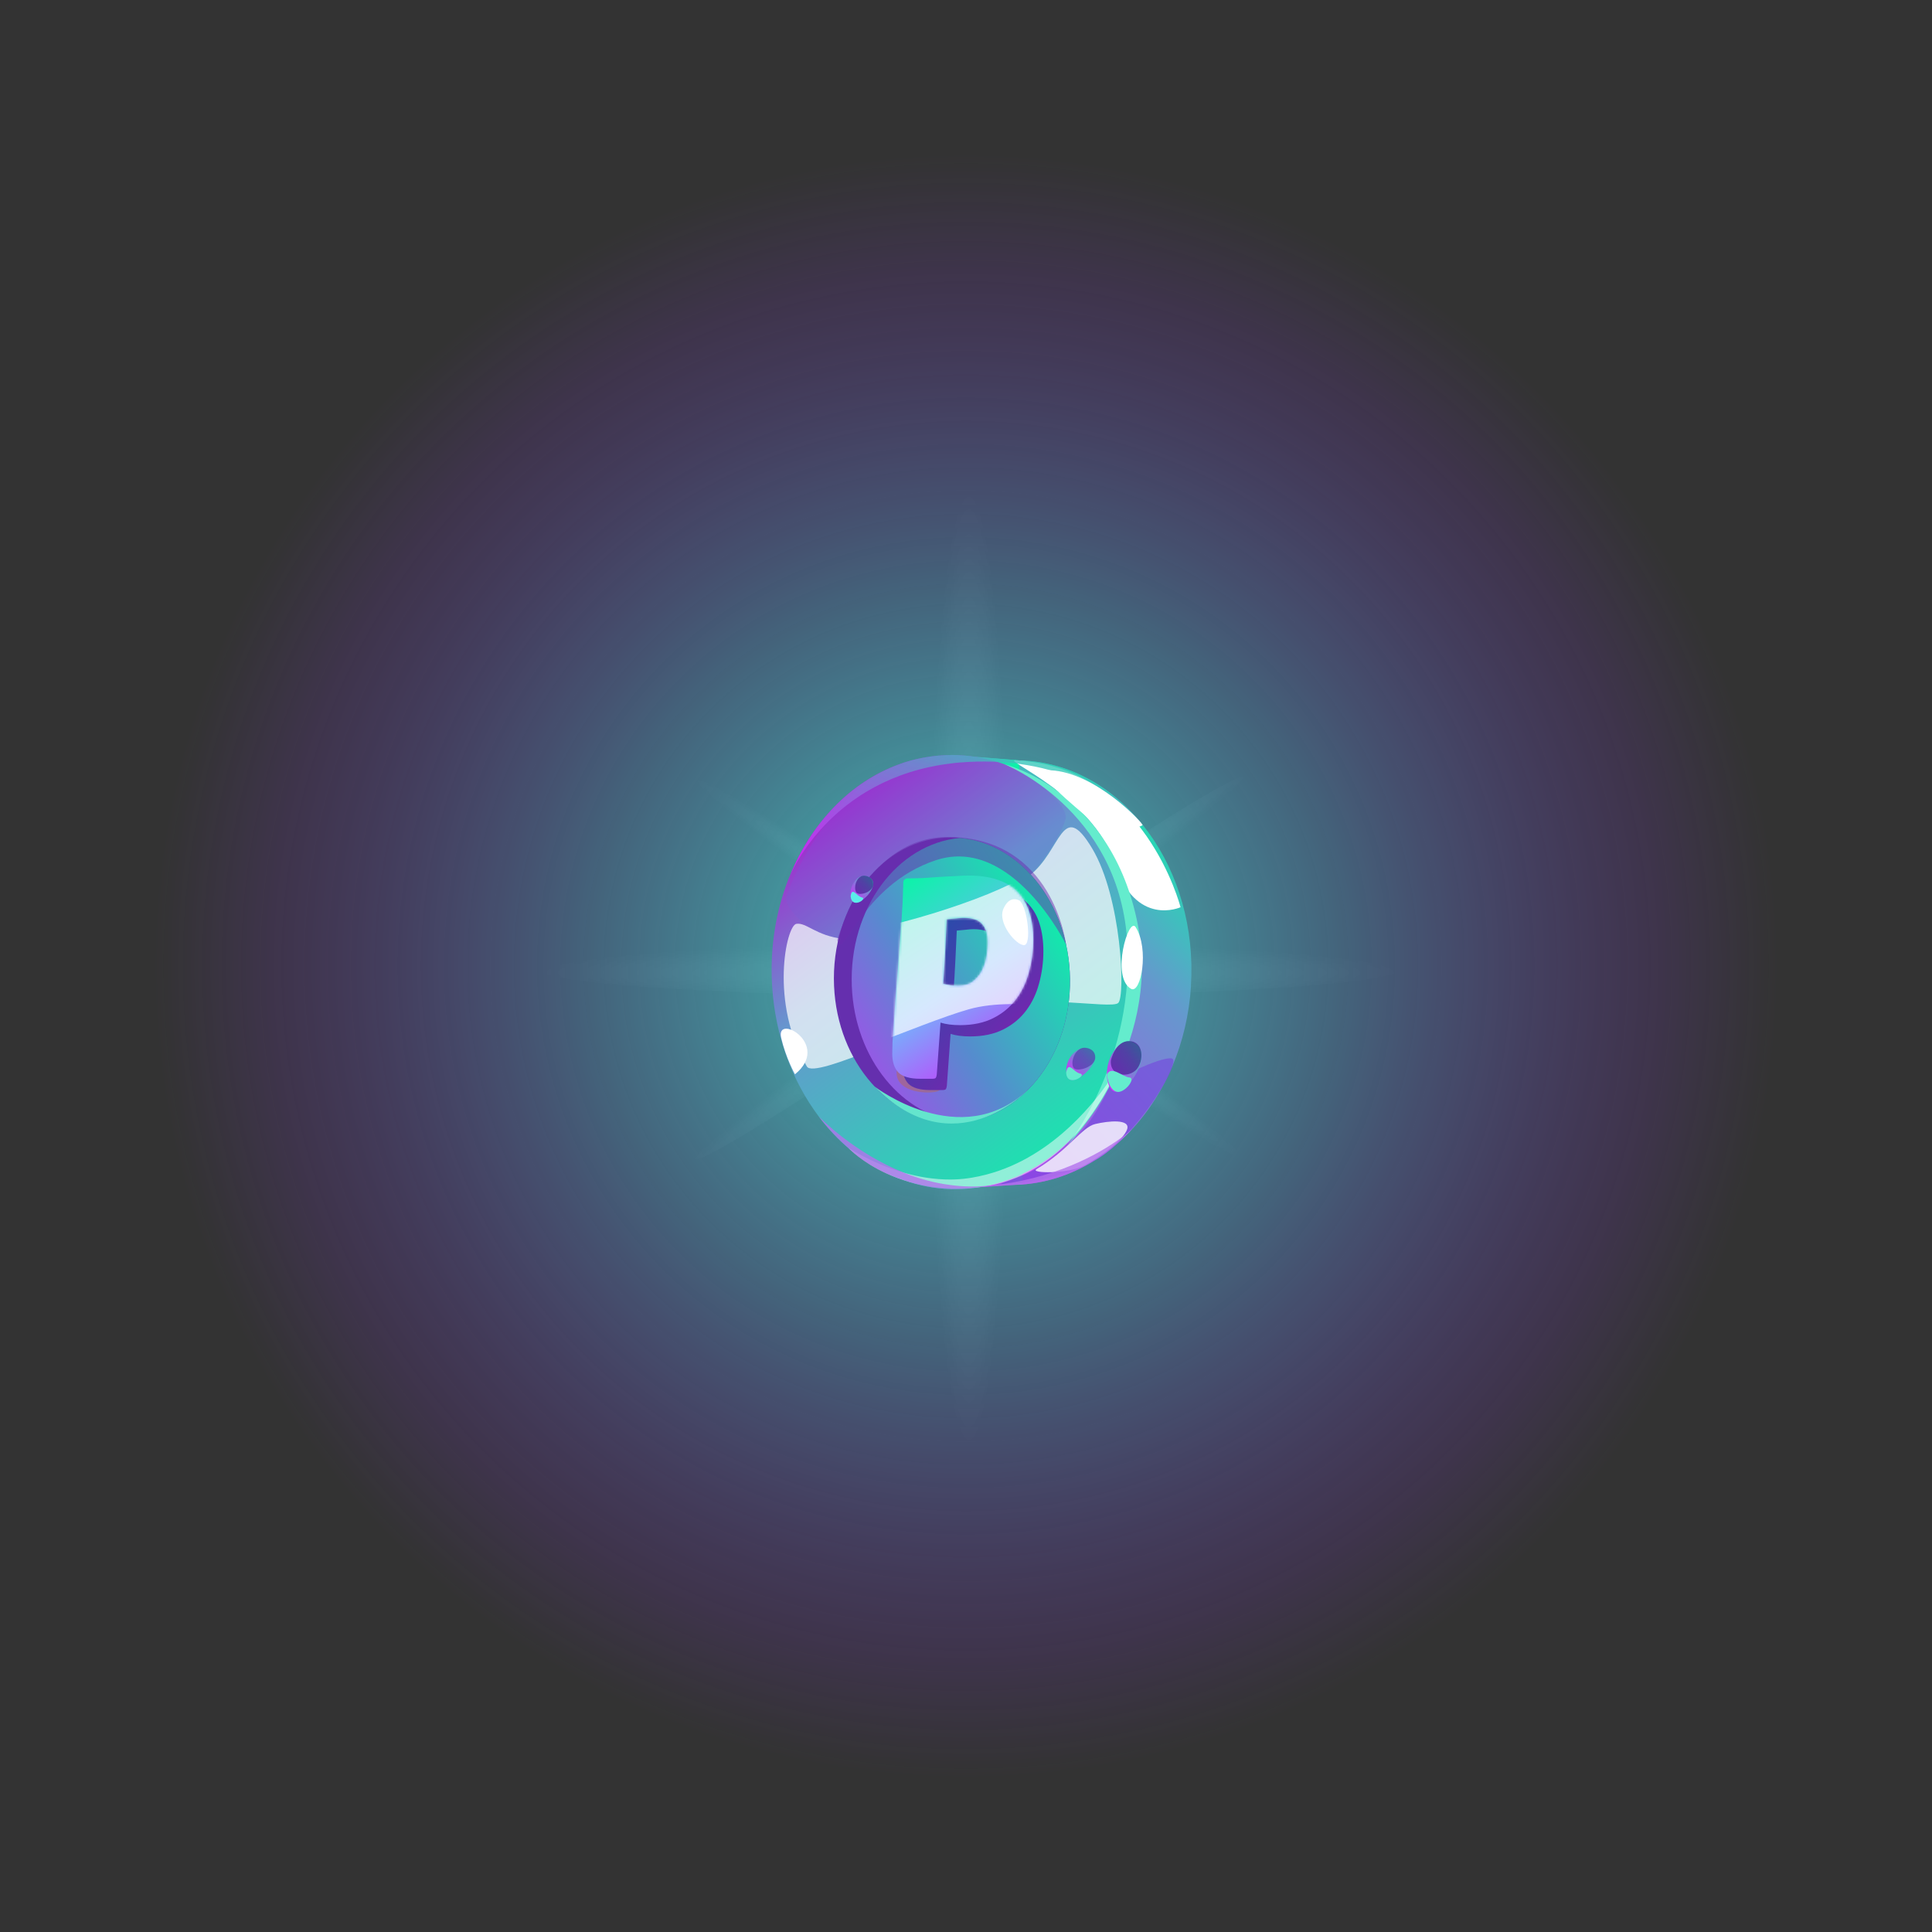 <svg width="832" height="832" viewBox="0 0 832 832" fill="none" xmlns="http://www.w3.org/2000/svg">
<rect x="0" y="0" width="832" height="832" fill="#333333" stroke="none"/>
<g style="mix-blend-mode:screen">
<path d="M445.116 418.239C445.116 418.239 425.417 412.575 420.763 382.589C420.763 382.589 420.264 412.659 393.749 417.573C393.749 417.573 417.271 429.984 418.601 452.557C418.601 452.557 420.43 425.153 445.116 418.239Z" fill="white"/>
<path style="mix-blend-mode:screen" d="M399.899 416.99C399.899 530.189 407.712 621.98 417.271 621.98C426.83 621.98 434.643 530.189 434.643 416.99C434.643 303.792 426.83 212 417.271 212C407.712 212 399.899 303.792 399.899 416.99Z" fill="url(#paint0_radial_7_604)" fill-opacity="0.5"/>
<path style="mix-blend-mode:screen" d="M417.271 429.068C520.173 429.068 603.542 423.654 603.542 416.99C603.542 410.326 520.173 404.912 417.271 404.912C314.369 404.912 231 410.326 231 416.99C231 423.654 314.369 429.068 417.271 429.068Z" fill="url(#paint1_radial_7_604)" fill-opacity="0.5"/>
<path style="mix-blend-mode:screen" d="M422.923 420.905C488.089 375.509 538.46 336.943 535.301 334.778C532.226 332.612 476.785 367.679 411.619 413.075C346.453 458.471 296.083 497.037 299.241 499.203C302.317 501.368 357.758 466.301 422.923 420.905Z" fill="url(#paint2_radial_7_604)" fill-opacity="0.5"/>
<path style="mix-blend-mode:screen" d="M413.594 422.268C348.342 376.905 297.077 337.772 299.092 334.861C301.107 331.951 355.638 366.365 420.89 411.728C486.143 457.092 537.407 496.225 535.393 499.135C533.378 502.046 478.847 467.631 413.594 422.268Z" fill="url(#paint3_radial_7_604)" fill-opacity="0.5"/>
</g>
<circle cx="416" cy="416" r="416" fill="url(#paint4_radial_7_604)"/>
<path d="M512.899 424.587C512.117 436.958 509.321 448.534 504.961 458.939C503.563 462.275 502.017 465.512 500.265 468.609C500.265 468.629 500.246 468.629 500.246 468.629C496.743 474.983 492.587 480.762 487.947 485.845C487.929 485.865 487.835 485.944 487.761 486.004C485.73 488.228 483.624 490.313 481.406 492.239C481.332 492.318 481.257 492.378 481.164 492.457C478.034 495.178 474.735 497.62 471.288 499.785C471.195 499.864 471.083 499.924 470.99 499.963C470.99 499.963 470.971 499.963 470.971 499.983C460.871 506.198 449.466 509.852 437.465 510.209H437.242C436.701 510.229 436.161 510.229 435.621 510.229C434.782 510.229 433.925 510.209 433.086 510.19C432.639 510.17 432.173 510.15 431.726 510.13C431.335 510.11 430.906 510.09 430.515 510.031C430.049 510.011 429.601 509.971 429.136 509.912C428.856 509.892 428.595 509.852 428.316 509.812C424.328 509.375 420.452 508.561 416.669 507.41C414.209 506.675 411.787 505.762 409.401 504.749C382.157 492.815 361.603 462.176 360 424.567C359.721 417.875 360.038 411.263 360.932 404.869C365.404 372.562 384.077 345.279 409.83 333.523C415.588 330.863 421.719 329.036 428.036 328.122C428.26 328.083 428.483 328.063 428.707 328.043C428.837 328.023 429.005 327.983 429.154 327.983C431.689 327.666 434.279 327.487 436.869 327.447H437.391C437.857 327.447 438.36 327.447 438.844 327.467C460.834 327.944 480.288 339.441 493.743 357.391C494.004 357.709 494.209 357.987 494.339 358.166C494.525 358.384 494.6 358.503 494.6 358.503C507.458 376.176 514.427 399.587 512.862 424.547L512.899 424.587Z" fill="url(#paint5_linear_7_604)"/>
<path d="M440.413 510.012L437.468 510.211H437.245L421.629 511.243H421.293L414.361 511.72H414.268L409.721 512.017H409.423V511.7V510.29V507.907V504.73L409.684 402.745L409.852 333.524V328.719L409.87 325.284V325.105L420.473 325.959H420.511L438.885 327.448V327.528V328.957V329.374L438.922 331.32V332.273V332.512L439.313 382.015L440.301 499.786L440.357 505.405V505.961V506.18V508.364V509.377V510.032L440.413 510.012Z" fill="url(#paint6_linear_7_604)"/>
<path d="M488.843 424.59C488.246 437.338 485.544 449.272 481.202 459.975H481.184C481.184 459.975 481.184 460.055 481.146 460.094C481.146 460.094 481.146 460.101 481.146 460.114C480.997 460.491 480.55 461.623 479.767 463.311C479.432 464.145 479.041 464.959 478.649 465.754C474.96 473.438 470.375 480.388 465.083 486.405C464.356 487.258 463.611 488.092 462.828 488.907C456.213 495.857 448.647 501.476 440.392 505.427C436.516 507.274 432.528 508.763 428.354 509.856C427.217 510.153 426.099 510.431 424.925 510.69H424.906C423.956 510.888 422.987 511.087 421.999 511.226C421.869 511.246 421.757 511.265 421.627 511.285C418.254 511.821 414.825 512.099 411.34 512.099C410.8 512.099 410.259 512.099 409.719 512.08H409.421C402.47 511.881 395.743 510.531 389.332 508.287C388.475 508.009 387.637 507.711 386.817 507.413C386.649 507.373 386.463 507.294 386.295 507.234C379.009 504.316 372.17 500.126 365.964 494.943C365.946 494.903 365.89 494.864 365.852 494.844C361.007 490.753 356.535 486.008 352.547 480.745C341.329 465.813 333.856 446.393 332.515 424.63C331.508 408.328 334.061 392.621 339.484 378.701C339.484 378.701 339.67 378.165 340.099 377.232C349.323 354.496 366.151 336.803 387.096 329.198C387.152 329.198 387.208 329.178 387.264 329.139C388.512 328.662 389.78 328.245 391.047 327.888C391.736 327.689 392.407 327.51 393.078 327.332C394.308 327.014 395.501 326.736 396.693 326.498C397.383 326.359 398.109 326.239 398.799 326.12C402.414 325.505 406.104 325.167 409.868 325.167C413.632 325.167 417.024 325.465 420.471 326.021H420.509C423.471 326.498 426.36 327.153 429.174 328.046C429.304 328.046 429.416 328.066 429.528 328.126C430.609 328.444 431.689 328.801 432.789 329.218C432.845 329.238 432.901 329.238 432.975 329.278C434.969 330.012 436.963 330.846 438.901 331.76C470.077 346.533 490.687 383.507 488.787 424.63L488.843 424.59Z" fill="url(#paint7_linear_7_604)"/>
<g style="mix-blend-mode:multiply" opacity="0.2">
<path d="M458.935 352.386C458.32 356.337 451.295 369.582 439.368 382.032C431.523 390.213 421.535 398.057 409.72 402.783C404.726 404.788 399.396 406.238 393.731 406.933C380.128 408.581 369.32 407.389 360.99 404.907C345.337 400.181 338.255 390.69 338.479 386.42C338.479 386.42 343.697 370.873 355.083 355.444C362.853 344.9 373.494 334.415 387.153 329.173C387.209 329.173 387.265 329.153 387.321 329.114C388.57 328.637 389.837 328.22 391.104 327.863C391.551 327.724 392.017 327.565 392.483 327.446C392.706 327.386 392.893 327.327 393.116 327.307C394.346 326.989 395.539 326.711 396.732 326.473C397.421 326.334 398.148 326.215 398.837 326.095C402.62 325.5 406.329 325.261 409.906 325.321C416.28 325.381 422.243 326.413 427.684 328.061C427.815 328.061 427.964 328.121 428.094 328.18C432.007 329.372 435.678 330.881 438.977 332.549C440.542 333.323 442.033 334.177 443.449 335.011C445.015 335.984 446.692 337.116 448.443 338.407C455.543 343.828 459.401 349.467 458.953 352.406L458.935 352.386Z" fill="#6F61D9"/>
</g>
<g style="mix-blend-mode:soft-light">
<path d="M347.486 459.304C350.792 464.895 398.218 441.417 420.652 434.374C443.312 427.251 478.381 434.812 481.548 431.927C484.733 429.042 482.993 386.484 470.305 365.335C457.252 343.569 457.148 366.489 443.294 377.073C429.632 387.499 374.827 405.664 363.097 404.311C351.349 402.958 347.294 397.149 342.943 397.845C338.592 398.521 331.335 431.927 347.486 459.304V459.304Z" fill="white" fill-opacity="0.7"/>
</g>
<path d="M460.758 424.587C459.92 456.159 439.365 481.02 414.134 483.184C412.922 483.283 411.692 483.363 410.463 483.363C383.535 483.363 360.614 457.668 359.179 424.587C357.689 389.956 380.144 360.648 409.456 360.648C410.798 360.648 412.14 360.727 413.463 360.846C440.856 363.408 461.653 391.585 460.758 424.587V424.587Z" fill="url(#paint8_linear_7_604)"/>
<path d="M460.761 424.586C459.922 456.159 439.368 481.019 414.136 483.184C388.886 481.039 368.015 456.178 366.822 424.586C365.574 391.584 386.091 363.387 413.465 360.846C440.859 363.407 461.655 391.584 460.761 424.586Z" fill="url(#paint9_linear_7_604)"/>
<path d="M336.408 446.947C333.874 436.045 358.173 449.826 342.334 462.634C342.334 462.634 338.42 455.604 336.408 446.947Z" fill="white"/>
<g style="mix-blend-mode:soft-light">
<path d="M437.446 327.449C430.757 326.793 470.635 342.897 479.99 371.749C488.991 399.529 508.389 390.693 508.389 390.693C508.389 390.693 492.904 329.951 437.446 327.449Z" fill="white"/>
</g>
<g style="mix-blend-mode:multiply" opacity="0.6">
<path d="M504.942 458.939C504.29 461.262 502.631 464.677 500.246 468.609C500.246 468.629 500.227 468.629 500.227 468.629C496.78 474.407 491.841 481.218 486.363 487.215L486.288 487.294C484.686 489.042 483.064 490.69 481.406 492.258C481.331 492.338 481.257 492.397 481.164 492.477C477.903 495.475 474.548 498.057 471.287 499.804C471.194 499.883 471.082 499.943 470.989 499.983C470.989 499.983 470.97 499.983 470.97 500.003C460.218 505.662 448.124 508.243 440.409 509.375C436.906 509.891 434.297 510.11 433.104 510.209C432.62 510.229 432.34 510.249 432.34 510.249C432.098 510.209 431.893 510.189 431.744 510.13C431.483 510.09 431.297 510.01 431.204 509.971C430.477 509.454 434.39 508.779 440.409 506.178C450.938 501.69 468.045 491.365 478.648 465.73C478.648 465.73 499.649 454.848 504.606 455.801C505.445 455.96 505.519 457.092 504.96 458.939H504.942Z" fill="#7345DE"/>
</g>
<path d="M432.678 329.136C432.678 329.136 478.837 340.295 490.036 398.436C500.416 452.328 459.829 493.034 459.829 493.034C459.829 493.034 489.31 456.14 485.341 404.214C481.054 348.337 432.697 329.156 432.697 329.156L432.678 329.136Z" fill="#64ECCD"/>
<path d="M489.083 399.293C486.008 394.369 478.274 420.877 487.07 425.822C491.356 428.224 494.99 408.705 489.083 399.293V399.293Z" fill="white"/>
<g style="mix-blend-mode:soft-light" opacity="0.5">
<path d="M481.127 460.113C480.978 460.49 480.531 461.622 479.748 463.31C477.531 468.115 472.723 477.309 465.064 486.403C458.821 493.83 450.641 501.177 440.373 505.982C436.869 507.61 433.142 508.961 429.155 509.934C428.26 510.132 427.384 510.351 426.471 510.509C426.452 510.529 426.397 510.529 426.341 510.529C424.943 510.807 423.49 511.046 421.999 511.204C421.775 511.244 421.533 511.264 421.291 511.304C421.086 511.324 420.899 511.343 420.694 511.363C418.533 511.562 416.39 511.701 414.358 511.76H414.265C412.588 511.8 411.004 511.78 409.42 511.741C400.55 511.423 393.003 509.695 386.816 507.392C386.648 507.352 386.462 507.273 386.294 507.213C374.088 502.666 367.175 496.113 365.964 494.922C365.945 494.882 365.889 494.842 365.852 494.823C365.796 494.743 365.777 494.723 365.777 494.723C364.044 493.214 374.219 500.72 389.518 505.089C395.351 506.756 402.19 507.988 409.439 507.948C411.824 507.928 414.247 507.769 416.706 507.432C417.34 507.332 418.011 507.253 418.644 507.134C426.602 505.784 433.832 503.162 440.317 499.787C465.53 486.681 479.916 462.178 481.109 460.113H481.127Z" fill="white"/>
</g>
<path d="M376.622 467.896C376.622 467.896 413.556 496.431 442.515 469.485C442.515 469.485 410.817 502.844 376.622 467.896V467.896Z" fill="#64E5CD"/>
<g style="mix-blend-mode:multiply" opacity="0.5">
<path d="M360.6 404.732C362.649 415.276 370.569 381.182 402.994 370.459C435.884 359.578 459.085 406.778 459.085 406.778C459.085 406.778 453.755 360.452 408.193 360.432C372.582 360.432 360.6 404.732 360.6 404.732V404.732Z" fill="#6A2CAE"/>
</g>
<g style="mix-blend-mode:soft-light" opacity="0.8">
<path d="M446.34 503.517C443.358 505.304 459.999 505.622 466.913 501.948C473.863 498.255 483.852 490.888 485.38 486.341C486.908 481.774 477.385 482.667 471.609 484.057C465.85 485.467 460.39 495.078 446.34 503.497V503.517Z" fill="white"/>
</g>
<path d="M487.11 448.518C481.538 446.711 473.767 458.367 477.774 467.998C481.706 477.509 499.819 452.649 487.11 448.518Z" fill="url(#paint10_linear_7_604)"/>
<g style="mix-blend-mode:multiply" opacity="0.7">
<path d="M478.391 456.737C477.869 463.786 486.237 464.203 489.442 460.529C492.666 456.836 492.572 448.516 486.386 448.357C480.199 448.178 478.391 456.737 478.391 456.737Z" fill="#471C93"/>
</g>
<path d="M476.677 462.814C478.503 458.584 483.385 463.787 486.385 464.005C489.386 464.243 484.205 471.154 480.758 470.141C477.291 469.128 476.677 462.814 476.677 462.814Z" fill="#64ECCD"/>
<path d="M468.572 451.528C462.963 449.76 457.354 458.16 459.72 463.779C462.068 469.359 478.337 454.605 468.572 451.528Z" fill="url(#paint11_linear_7_604)"/>
<g style="mix-blend-mode:multiply" opacity="0.7">
<path d="M466.108 451.293C462.232 452.405 460.927 458.243 462.455 459.971C463.965 461.678 471.363 459.593 471.642 455.642C471.922 451.67 467.636 450.856 466.108 451.313V451.293Z" fill="#5537AD"/>
</g>
<path d="M459.141 461.794C460.166 456.632 462.253 461.794 465.272 462.37C468.272 462.946 459.327 468.665 459.141 461.794Z" fill="#64ECCD"/>
<path d="M373.379 377.399C368.832 375.87 364.732 382.86 366.856 387.605C368.981 392.331 381.298 380.06 373.379 377.399Z" fill="url(#paint12_linear_7_604)"/>
<g style="mix-blend-mode:multiply" opacity="0.7">
<path d="M371.383 377.184C368.346 378.078 367.563 382.963 368.868 384.432C370.153 385.881 375.949 384.194 376.005 380.878C376.042 377.542 372.613 376.847 371.402 377.204L371.383 377.184Z" fill="#471C93"/>
</g>
<path d="M366.315 385.943C366.912 381.614 368.794 385.963 371.235 386.479C373.657 386.995 366.763 391.721 366.315 385.943Z" fill="#5AEEE9"/>
<g style="mix-blend-mode:multiply" opacity="0.8">
<path d="M494.376 358.187C494.19 357.929 493.985 357.671 493.78 357.412C494.041 357.73 494.227 357.988 494.376 358.187Z" fill="#B372EC"/>
</g>
<g style="mix-blend-mode:multiply" opacity="0.8">
<path d="M493.798 357.41C492.084 355.246 487.63 350.162 480.12 344.821C480.101 344.801 480.064 344.801 480.046 344.761C470.97 338.288 457.423 331.477 438.937 328.975C438.695 328.916 438.415 328.896 438.154 328.856C435.396 328.499 432.527 328.24 429.582 328.082C429.303 328.042 429.061 328.042 428.781 328.042C428.427 328.022 428.054 328.022 427.7 328.022C423.135 327.843 418.345 327.962 413.295 328.379C412.159 328.459 411.041 328.578 409.923 328.737C383.517 331.815 365.963 343.947 355.08 355.424C346.154 364.797 341.663 373.752 340.154 377.187C349.378 354.451 366.205 336.759 387.151 329.154C387.207 329.154 387.263 329.134 387.318 329.094C388.567 328.618 389.834 328.201 391.101 327.843C391.549 327.704 392.014 327.545 392.48 327.426C392.704 327.367 392.89 327.307 393.114 327.287C394.344 326.97 395.536 326.692 396.729 326.453C397.419 326.314 398.145 326.195 398.835 326.076C402.45 325.46 406.14 325.123 409.904 325.123C413.668 325.123 417.06 325.421 420.507 325.977H420.544L438.918 327.466C460.908 327.962 480.344 339.479 493.817 357.43L493.798 357.41Z" fill="url(#paint13_linear_7_604)"/>
</g>
<g style="mix-blend-mode:multiply" opacity="0.8">
<path d="M487.747 486.026C485.716 488.25 483.61 490.335 481.393 492.261C481.318 492.341 481.244 492.4 481.15 492.48C477.889 495.478 474.535 498.059 471.274 499.807C471.181 499.886 471.069 499.946 470.976 499.986C470.976 499.986 470.957 499.986 470.957 500.005C460.857 506.221 449.452 509.874 437.452 510.232H437.228L421.612 511.264C418.239 511.8 414.81 512.078 411.325 512.078C410.785 512.078 410.245 512.078 409.704 512.059H409.406C402.455 511.86 395.728 510.51 389.318 508.266C388.46 507.988 387.622 507.69 386.802 507.392C386.634 507.352 386.448 507.273 386.28 507.213C374.074 502.666 367.161 496.114 365.95 494.922C365.931 494.882 365.875 494.843 365.838 494.823C360.993 490.732 356.52 485.987 352.532 480.724C353.241 481.419 367.925 496.57 389.504 505.109C395.616 507.551 402.306 509.437 409.406 510.331C414.344 510.986 419.543 511.145 424.873 510.669H424.892C425.376 510.629 425.842 510.569 426.308 510.53C426.364 510.53 426.401 510.53 426.438 510.51C427.817 510.391 429.159 510.232 430.501 510.053C430.724 510.033 430.948 510.013 431.172 509.993C434.377 509.557 437.452 509.001 440.396 508.385C465.534 503.044 481.262 491.467 486.275 487.317L486.349 487.238C487.002 486.682 487.468 486.284 487.728 486.046L487.747 486.026Z" fill="#B372EC"/>
</g>
<path d="M452.39 331.74C442.719 331.303 462.807 347.189 470.671 354C478.461 360.751 491.598 356.005 492.027 355.33C492.437 354.675 471.938 332.614 452.39 331.72V331.74Z" fill="white"/>
<g style="mix-blend-mode:multiply" opacity="0.5">
<path d="M386.162 461.154C385.288 469.927 397.813 471.156 402.774 470.211C407.677 469.279 405.82 464.302 400.2 461.153C391.969 456.004 386.468 457.674 386.162 461.154Z" fill="#B66757"/>
</g>
<path d="M400.59 469.423C396.202 469.423 393.085 468.531 391.238 466.748C389.467 464.884 388.582 462.17 388.583 458.604C388.583 457.551 388.622 455.89 388.699 453.621C388.853 451.271 389.046 448.516 389.277 445.356C389.508 442.196 389.74 438.752 389.971 435.024C390.279 431.297 390.587 427.489 390.896 423.599C391.281 418.818 391.589 414.726 391.821 411.323C392.129 407.839 392.36 404.881 392.514 402.45C392.669 399.938 392.784 397.872 392.862 396.251C393.016 394.55 393.093 393.091 393.093 391.876C393.17 390.579 393.209 389.404 393.209 388.351C393.286 387.297 393.324 386.163 393.325 384.947C393.325 384.299 393.517 383.854 393.902 383.61C394.287 383.286 394.672 383.124 395.057 383.124C397.058 383.125 399.252 383.084 401.638 383.004C404.024 382.842 406.411 382.68 408.797 382.518C411.183 382.356 413.493 382.235 415.725 382.154C417.957 381.992 419.92 381.912 421.614 381.912C426.54 381.912 430.774 382.561 434.314 383.858C437.855 385.074 440.703 386.897 442.858 389.328C445.09 391.678 446.706 394.555 447.707 397.959C448.784 401.362 449.323 405.252 449.322 409.627C449.322 414.408 448.705 419.027 447.473 423.483C446.318 427.859 444.47 431.748 441.93 435.151C439.389 438.554 436.117 441.269 432.114 443.294C428.111 445.319 423.339 446.332 417.797 446.331C414.487 446.331 411.677 445.966 409.368 445.236L407.749 467.601C407.672 468.249 407.518 468.735 407.287 469.059C407.056 469.302 406.594 469.424 405.901 469.424L400.59 469.423ZM419.302 400.143C418.302 400.143 417.186 400.224 415.954 400.386C414.722 400.467 413.414 400.589 412.028 400.75C411.874 404.154 411.681 408.286 411.449 413.148C411.218 418.01 410.91 423.115 410.524 428.463C411.679 428.787 412.795 429.03 413.873 429.193C415.027 429.274 416.066 429.314 416.99 429.314C419.684 429.315 421.84 428.667 423.456 427.37C425.15 425.993 426.459 424.332 427.383 422.387C428.306 420.443 428.923 418.417 429.231 416.31C429.539 414.203 429.693 412.38 429.693 410.841C429.693 407.356 428.924 404.723 427.385 402.94C425.922 401.076 423.228 400.144 419.302 400.143Z" fill="url(#paint14_linear_7_604)"/>
<path d="M396.251 464.563C391.864 464.562 388.746 463.671 386.899 461.888C385.129 460.024 384.244 457.309 384.244 453.744C384.244 452.69 384.283 451.029 384.36 448.76C384.514 446.411 384.707 443.656 384.938 440.495C385.17 437.335 385.401 433.891 385.632 430.164C385.941 426.437 386.249 422.628 386.557 418.739C386.943 413.958 387.251 409.866 387.482 406.462C387.79 402.978 388.022 400.021 388.176 397.59C388.33 395.078 388.446 393.011 388.523 391.391C388.677 389.689 388.754 388.231 388.754 387.015C388.831 385.719 388.87 384.544 388.87 383.49C388.947 382.437 388.986 381.302 388.986 380.087C388.986 379.439 389.178 378.993 389.563 378.75C389.948 378.426 390.333 378.264 390.718 378.264C392.719 378.264 394.913 378.224 397.3 378.143C399.686 377.981 402.072 377.819 404.458 377.658C406.845 377.496 409.154 377.375 411.386 377.294C413.619 377.132 415.581 377.051 417.275 377.051C422.201 377.052 426.435 377.7 429.976 378.997C433.517 380.213 436.365 382.037 438.52 384.468C440.752 386.818 442.368 389.695 443.368 393.098C444.446 396.502 444.984 400.391 444.983 404.767C444.983 409.548 444.367 414.166 443.135 418.623C441.98 422.998 440.132 426.888 437.591 430.291C435.051 433.694 431.779 436.408 427.776 438.433C423.773 440.459 419 441.471 413.458 441.471C410.148 441.47 407.338 441.105 405.029 440.376L403.41 462.74C403.333 463.389 403.179 463.875 402.948 464.199C402.717 464.442 402.256 464.563 401.563 464.563L396.251 464.563ZM414.964 395.283C413.963 395.283 412.847 395.364 411.615 395.526C410.384 395.607 409.075 395.728 407.689 395.89C407.535 399.293 407.342 403.426 407.111 408.288C406.879 413.15 406.571 418.254 406.186 423.603C407.34 423.927 408.456 424.17 409.534 424.332C410.689 424.413 411.728 424.454 412.651 424.454C415.346 424.454 417.501 423.806 419.118 422.51C420.811 421.133 422.12 419.472 423.044 417.527C423.968 415.582 424.584 413.557 424.892 411.45C425.2 409.343 425.354 407.52 425.354 405.98C425.355 402.496 424.585 399.862 423.046 398.079C421.584 396.216 418.89 395.283 414.964 395.283Z" fill="url(#paint15_linear_7_604)"/>
<mask id="mask0_7_604" style="mask-type:alpha" maskUnits="userSpaceOnUse" x="384" y="377" width="61" height="88">
<path d="M396.251 464.563C391.864 464.562 388.746 463.671 386.899 461.888C385.129 460.024 384.244 457.309 384.244 453.744C384.244 452.69 384.283 451.029 384.36 448.76C384.514 446.411 384.707 443.656 384.938 440.495C385.17 437.335 385.401 433.891 385.632 430.164C385.941 426.437 386.249 422.628 386.557 418.739C386.943 413.958 387.251 409.866 387.482 406.462C387.79 402.978 388.022 400.021 388.176 397.59C388.33 395.078 388.446 393.011 388.523 391.391C388.677 389.689 388.754 388.231 388.754 387.015C388.831 385.719 388.87 384.544 388.87 383.49C388.947 382.437 388.986 381.302 388.986 380.087C388.986 379.439 389.178 378.993 389.563 378.75C389.948 378.426 390.333 378.264 390.718 378.264C392.719 378.264 394.913 378.224 397.3 378.143C399.686 377.981 402.072 377.819 404.458 377.658C406.845 377.496 409.154 377.375 411.386 377.294C413.619 377.132 415.581 377.051 417.275 377.051C422.201 377.052 426.435 377.7 429.976 378.997C433.517 380.213 436.365 382.037 438.52 384.468C440.752 386.818 442.368 389.695 443.368 393.098C444.446 396.502 444.984 400.391 444.983 404.767C444.983 409.548 444.367 414.166 443.135 418.623C441.98 422.998 440.132 426.888 437.591 430.291C435.051 433.694 431.779 436.408 427.776 438.433C423.773 440.459 419 441.471 413.458 441.471C410.148 441.47 407.338 441.105 405.029 440.376L403.41 462.74C403.333 463.389 403.179 463.875 402.948 464.199C402.717 464.442 402.256 464.563 401.563 464.563L396.251 464.563ZM414.964 395.283C413.963 395.283 412.847 395.364 411.615 395.526C410.384 395.607 409.075 395.728 407.689 395.89C407.535 399.293 407.342 403.426 407.111 408.288C406.879 413.15 406.571 418.254 406.186 423.603C407.34 423.927 408.456 424.17 409.534 424.332C410.689 424.413 411.728 424.454 412.651 424.454C415.346 424.454 417.501 423.806 419.118 422.51C420.811 421.133 422.12 419.472 423.044 417.527C423.968 415.582 424.584 413.557 424.892 411.45C425.2 409.343 425.354 407.52 425.354 405.98C425.355 402.496 424.585 399.862 423.046 398.079C421.584 396.216 418.89 395.283 414.964 395.283Z" fill="url(#paint16_linear_7_604)"/>
</mask>
<g mask="url(#mask0_7_604)">
<g style="mix-blend-mode:soft-light">
<path d="M345.495 456.934C348.412 462.837 395.286 440.846 417.262 434.624C439.459 428.329 472.907 437.707 476.102 434.884C479.314 432.061 479.707 388.197 468.502 365.859C456.975 342.87 455.758 366.446 441.884 376.704C428.203 386.807 374.471 402.996 363.225 401.069C351.963 399.141 348.336 392.979 344.106 393.497C339.878 393.994 331.254 428.031 345.495 456.934V456.934Z" fill="white" fill-opacity="0.7"/>
</g>
</g>
<path d="M439.151 387.894C439.151 387.894 434.935 385.012 432.151 391.276C429.386 397.488 437.601 407.078 440.988 407.006C444.376 406.934 442.468 390.897 439.151 387.894Z" fill="white"/>
<defs>
<radialGradient id="paint0_radial_7_604" cx="0" cy="0" r="1" gradientUnits="userSpaceOnUse" gradientTransform="translate(417.271 416.99) rotate(90) scale(204.99 17.372)">
<stop stop-color="white" stop-opacity="0.3"/>
<stop offset="1" stop-color="white" stop-opacity="0"/>
</radialGradient>
<radialGradient id="paint1_radial_7_604" cx="0" cy="0" r="1" gradientUnits="userSpaceOnUse" gradientTransform="translate(417.874 418.896) scale(184.649 12.87)">
<stop stop-color="white" stop-opacity="0.3"/>
<stop offset="1" stop-color="white" stop-opacity="0"/>
</radialGradient>
<radialGradient id="paint2_radial_7_604" cx="0" cy="0" r="1" gradientUnits="userSpaceOnUse" gradientTransform="translate(417.271 416.99) rotate(-35.693) scale(156.88 8.07)">
<stop stop-color="white" stop-opacity="0.3"/>
<stop offset="1" stop-color="white" stop-opacity="0"/>
</radialGradient>
<radialGradient id="paint3_radial_7_604" cx="0" cy="0" r="1" gradientUnits="userSpaceOnUse" gradientTransform="translate(417.242 416.998) rotate(124.693) scale(6.409 143.895)">
<stop stop-color="white" stop-opacity="0.3"/>
<stop offset="1" stop-color="white" stop-opacity="0"/>
</radialGradient>
<radialGradient id="paint4_radial_7_604" cx="0" cy="0" r="1" gradientUnits="userSpaceOnUse" gradientTransform="translate(416 416) rotate(165.964) scale(367.545)">
<stop stop-color="#3DFDDA" stop-opacity="0.8"/>
<stop offset="0.44" stop-color="#5EB1ED" stop-opacity="0.39"/>
<stop offset="0.817" stop-color="#913DFD" stop-opacity="0.12"/>
<stop offset="0.957" stop-color="#913DFD" stop-opacity="0"/>
</radialGradient>
<linearGradient id="paint5_linear_7_604" x1="489.145" y1="321.735" x2="340.088" y2="461.064" gradientUnits="userSpaceOnUse">
<stop stop-color="#0BF4A8"/>
<stop offset="0.323" stop-color="#6796CE"/>
<stop offset="1" stop-color="#D328FB"/>
</linearGradient>
<linearGradient id="paint6_linear_7_604" x1="435.571" y1="319.264" x2="380.935" y2="329.368" gradientUnits="userSpaceOnUse">
<stop stop-color="#0BF4A8"/>
<stop offset="0.323" stop-color="#6796CE"/>
<stop offset="1" stop-color="#D328FB"/>
</linearGradient>
<linearGradient id="paint7_linear_7_604" x1="308.925" y1="371.855" x2="437.156" y2="542.571" gradientUnits="userSpaceOnUse">
<stop stop-color="#AB17CE"/>
<stop offset="0.346" stop-color="#6796CE"/>
<stop offset="1" stop-color="#0BF4A8"/>
</linearGradient>
<linearGradient id="paint8_linear_7_604" x1="409.959" y1="483.343" x2="409.959" y2="360.648" gradientUnits="userSpaceOnUse">
<stop stop-color="#652FAE"/>
<stop offset="1" stop-color="#642FAE"/>
</linearGradient>
<linearGradient id="paint9_linear_7_604" x1="342.689" y1="475.739" x2="464.33" y2="398.863" gradientUnits="userSpaceOnUse">
<stop stop-color="#D328FB"/>
<stop offset="0.525" stop-color="#558CCE"/>
<stop offset="1" stop-color="#0BF4A8"/>
</linearGradient>
<linearGradient id="paint10_linear_7_604" x1="489.238" y1="447.65" x2="472.047" y2="460.741" gradientUnits="userSpaceOnUse">
<stop stop-color="#0BF4A8"/>
<stop offset="0.323" stop-color="#6796CE"/>
<stop offset="1" stop-color="#D328FB"/>
</linearGradient>
<linearGradient id="paint11_linear_7_604" x1="469.712" y1="450.858" x2="458.483" y2="462.253" gradientUnits="userSpaceOnUse">
<stop stop-color="#0BF4A8"/>
<stop offset="0.323" stop-color="#6796CE"/>
<stop offset="1" stop-color="#D328FB"/>
</linearGradient>
<linearGradient id="paint12_linear_7_604" x1="374.485" y1="376.825" x2="365.107" y2="385.676" gradientUnits="userSpaceOnUse">
<stop stop-color="#0BF4A8"/>
<stop offset="0.323" stop-color="#6796CE"/>
<stop offset="1" stop-color="#D328FB"/>
</linearGradient>
<linearGradient id="paint13_linear_7_604" x1="469.807" y1="323.496" x2="446.137" y2="401.416" gradientUnits="userSpaceOnUse">
<stop stop-color="#0BF4A8"/>
<stop offset="0.323" stop-color="#6796CE"/>
<stop offset="1" stop-color="#D328FB"/>
</linearGradient>
<linearGradient id="paint14_linear_7_604" x1="457.993" y1="459.705" x2="384.751" y2="394.034" gradientUnits="userSpaceOnUse">
<stop stop-color="#9316B0"/>
<stop offset="1" stop-color="#1357A9"/>
</linearGradient>
<linearGradient id="paint15_linear_7_604" x1="449.316" y1="454.845" x2="395.507" y2="374.383" gradientUnits="userSpaceOnUse">
<stop stop-color="#D328FB"/>
<stop offset="0.474" stop-color="#75B2FB"/>
<stop offset="1" stop-color="#0BF4A8"/>
</linearGradient>
<linearGradient id="paint16_linear_7_604" x1="449.316" y1="454.845" x2="395.507" y2="374.383" gradientUnits="userSpaceOnUse">
<stop stop-color="#D328FB"/>
<stop offset="0.474" stop-color="#75B2FB"/>
<stop offset="1" stop-color="#0BF4A8"/>
</linearGradient>
</defs>
</svg>
